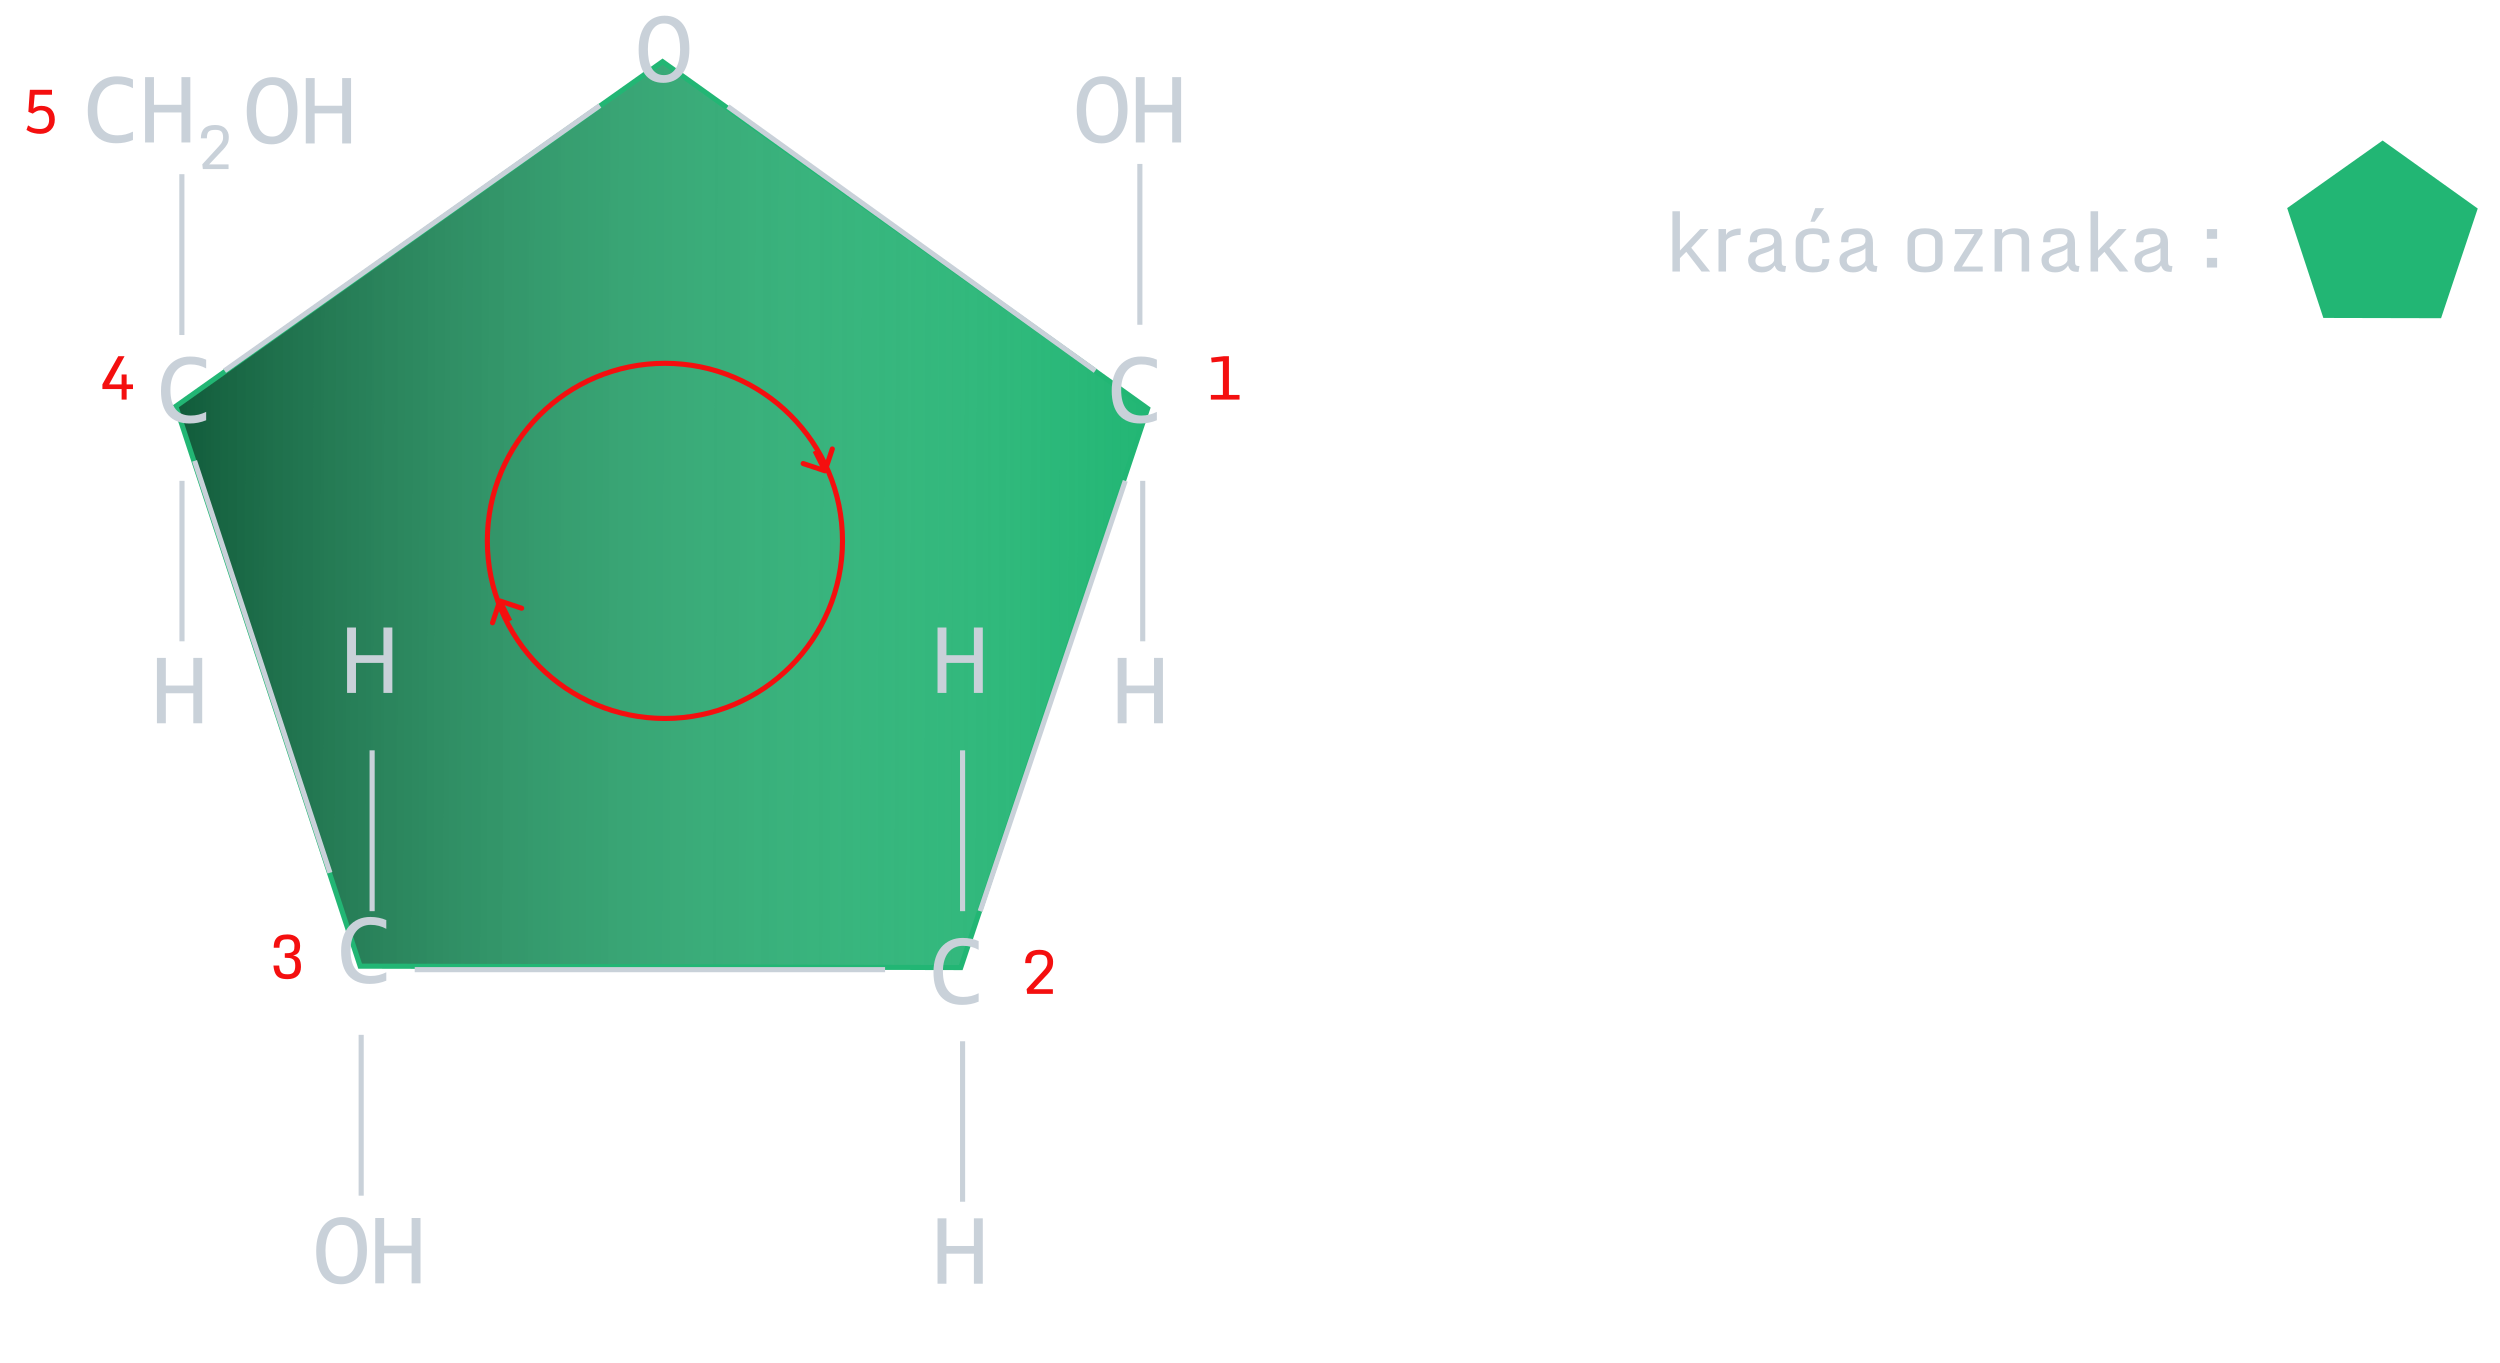 <svg width="488" height="266" viewBox="0 0 488 266" fill="none" xmlns="http://www.w3.org/2000/svg">
<g filter="url(#filter0_d)">
<path fill-rule="evenodd" clip-rule="evenodd" d="M465.086 24.042L483.063 36.898L476.137 57.615L453.878 57.563L447.048 36.814L465.086 24.042V24.042Z" fill="#22B674"/>
<path fill-rule="evenodd" clip-rule="evenodd" d="M465.086 24.042L483.063 36.898L476.137 57.615L453.878 57.563L447.048 36.814L465.086 24.042V24.042Z" stroke="#22B674"/>
</g>
<path d="M326.453 53V41.234H327.922V48.906L331.883 44.719H333.492L330.125 48.359L333.828 53H332.133L329.164 49.156L327.922 50.391V53H326.453ZM335.453 53V44.719H336.922V45.891C337.109 45.38 337.617 45.01 338.445 44.781C338.878 44.656 339.328 44.596 339.797 44.602L339.75 45.859C339.042 45.859 338.393 46 337.805 46.281C337.216 46.562 336.922 46.87 336.922 47.203V53H335.453ZM343.883 53.172C343.044 53.172 342.393 52.945 341.93 52.492C341.466 52.034 341.234 51.466 341.234 50.789C341.234 50.404 341.315 50.083 341.477 49.828C341.805 49.307 342.784 48.81 344.414 48.336C345.357 48.075 345.898 47.852 346.039 47.664C346.185 47.477 346.266 47.331 346.281 47.227C346.297 47.117 346.305 46.945 346.305 46.711C346.305 46.477 346.208 46.247 346.016 46.023C345.828 45.8 345.417 45.688 344.781 45.688C343.885 45.688 343.336 45.859 343.133 46.203C343.029 46.38 342.977 46.62 342.977 46.922V47.289H341.562V46.914C341.562 46.107 341.831 45.513 342.367 45.133C342.909 44.753 343.716 44.562 344.789 44.562C345.862 44.562 346.628 44.807 347.086 45.297C347.544 45.781 347.773 46.474 347.773 47.375V50.906C347.773 51.339 347.828 51.62 347.938 51.75C348.047 51.875 348.281 51.938 348.641 51.938L348.469 53.062H348.172C347.651 53.062 347.263 52.964 347.008 52.766C346.753 52.562 346.557 52.25 346.422 51.828C345.99 52.474 345.469 52.88 344.859 53.047C344.568 53.13 344.242 53.172 343.883 53.172ZM344.617 49.344C343.878 49.557 343.365 49.771 343.078 49.984C342.797 50.198 342.656 50.5 342.656 50.891C342.656 51.276 342.786 51.568 343.047 51.766C343.312 51.964 343.63 52.062 344 52.062C344.375 52.062 344.714 52.016 345.016 51.922C345.318 51.823 345.589 51.68 345.828 51.492C346.073 51.3 346.232 51.081 346.305 50.836V48.445C345.924 48.825 345.362 49.125 344.617 49.344ZM353.398 43.289L354.336 40.625H356.094L354.227 43.289H353.398ZM353.883 53.172C352.19 53.172 351.13 52.583 350.703 51.406C350.578 51.073 350.516 50.708 350.516 50.312V47.156C350.516 46.37 350.815 45.742 351.414 45.273C352.013 44.8 352.823 44.562 353.844 44.562C355.146 44.562 356.042 44.844 356.531 45.406C356.917 45.844 357.109 46.49 357.109 47.344L355.711 47.477C355.711 46.737 355.578 46.255 355.312 46.031C355.052 45.802 354.586 45.688 353.914 45.688C353.242 45.688 352.753 45.805 352.445 46.039C352.138 46.273 351.984 46.659 351.984 47.195V50.438C351.984 51.01 352.146 51.422 352.469 51.672C352.792 51.922 353.289 52.047 353.961 52.047C354.638 52.047 355.089 51.958 355.312 51.781C355.542 51.604 355.682 51.203 355.734 50.578H357.094C357.01 51.536 356.734 52.208 356.266 52.594C355.797 52.979 355.003 53.172 353.883 53.172ZM361.711 53.172C360.872 53.172 360.221 52.945 359.758 52.492C359.294 52.034 359.062 51.466 359.062 50.789C359.062 50.404 359.143 50.083 359.305 49.828C359.633 49.307 360.612 48.81 362.242 48.336C363.185 48.075 363.727 47.852 363.867 47.664C364.013 47.477 364.094 47.331 364.109 47.227C364.125 47.117 364.133 46.945 364.133 46.711C364.133 46.477 364.036 46.247 363.844 46.023C363.656 45.8 363.245 45.688 362.609 45.688C361.714 45.688 361.164 45.859 360.961 46.203C360.857 46.38 360.805 46.62 360.805 46.922V47.289H359.391V46.914C359.391 46.107 359.659 45.513 360.195 45.133C360.737 44.753 361.544 44.562 362.617 44.562C363.69 44.562 364.456 44.807 364.914 45.297C365.372 45.781 365.602 46.474 365.602 47.375V50.906C365.602 51.339 365.656 51.62 365.766 51.75C365.875 51.875 366.109 51.938 366.469 51.938L366.297 53.062H366C365.479 53.062 365.091 52.964 364.836 52.766C364.581 52.562 364.385 52.25 364.25 51.828C363.818 52.474 363.297 52.88 362.688 53.047C362.396 53.13 362.07 53.172 361.711 53.172ZM362.445 49.344C361.706 49.557 361.193 49.771 360.906 49.984C360.625 50.198 360.484 50.5 360.484 50.891C360.484 51.276 360.615 51.568 360.875 51.766C361.141 51.964 361.458 52.062 361.828 52.062C362.203 52.062 362.542 52.016 362.844 51.922C363.146 51.823 363.417 51.68 363.656 51.492C363.901 51.3 364.06 51.081 364.133 50.836V48.445C363.753 48.825 363.19 49.125 362.445 49.344ZM373.812 50.664C373.812 51.586 374.466 52.047 375.773 52.047C377.081 52.047 377.734 51.586 377.734 50.664V47.078C377.734 46.151 377.081 45.688 375.773 45.688C374.466 45.688 373.812 46.151 373.812 47.078V50.664ZM379.203 50.539C379.203 51.352 378.924 51.995 378.367 52.469C377.815 52.938 376.948 53.172 375.766 53.172C374.583 53.172 373.716 52.938 373.164 52.469C372.617 52 372.344 51.357 372.344 50.539V47.203C372.344 46.385 372.617 45.742 373.164 45.273C373.716 44.8 374.583 44.562 375.766 44.562C376.948 44.562 377.815 44.8 378.367 45.273C378.924 45.747 379.203 46.391 379.203 47.203V50.539ZM381.453 53V52.078L385.414 45.688H381.594V44.719H386.961V45.617L382.977 52.031H387.031V53H381.453ZM394.625 46.898C394.625 46.091 394.008 45.688 392.773 45.688C392.164 45.688 391.685 45.818 391.336 46.078C390.987 46.339 390.812 46.68 390.812 47.102V53H389.344V44.719H390.812V45.523C391.365 44.883 392.182 44.562 393.266 44.562C394.672 44.562 395.562 45.057 395.938 46.047C396.042 46.328 396.094 46.641 396.094 46.984V53H394.625V46.898ZM401.148 53.172C400.31 53.172 399.659 52.945 399.195 52.492C398.732 52.034 398.5 51.466 398.5 50.789C398.5 50.404 398.581 50.083 398.742 49.828C399.07 49.307 400.049 48.81 401.68 48.336C402.622 48.075 403.164 47.852 403.305 47.664C403.451 47.477 403.531 47.331 403.547 47.227C403.562 47.117 403.57 46.945 403.57 46.711C403.57 46.477 403.474 46.247 403.281 46.023C403.094 45.8 402.682 45.688 402.047 45.688C401.151 45.688 400.602 45.859 400.398 46.203C400.294 46.38 400.242 46.62 400.242 46.922V47.289H398.828V46.914C398.828 46.107 399.096 45.513 399.633 45.133C400.174 44.753 400.982 44.562 402.055 44.562C403.128 44.562 403.893 44.807 404.352 45.297C404.81 45.781 405.039 46.474 405.039 47.375V50.906C405.039 51.339 405.094 51.62 405.203 51.75C405.312 51.875 405.547 51.938 405.906 51.938L405.734 53.062H405.438C404.917 53.062 404.529 52.964 404.273 52.766C404.018 52.562 403.823 52.25 403.688 51.828C403.255 52.474 402.734 52.88 402.125 53.047C401.833 53.13 401.508 53.172 401.148 53.172ZM401.883 49.344C401.143 49.557 400.63 49.771 400.344 49.984C400.062 50.198 399.922 50.5 399.922 50.891C399.922 51.276 400.052 51.568 400.312 51.766C400.578 51.964 400.896 52.062 401.266 52.062C401.641 52.062 401.979 52.016 402.281 51.922C402.583 51.823 402.854 51.68 403.094 51.492C403.339 51.3 403.497 51.081 403.57 50.836V48.445C403.19 48.825 402.628 49.125 401.883 49.344ZM408.078 53V41.234H409.547V48.906L413.508 44.719H415.117L411.75 48.359L415.453 53H413.758L410.789 49.156L409.547 50.391V53H408.078ZM419.305 53.172C418.466 53.172 417.815 52.945 417.352 52.492C416.888 52.034 416.656 51.466 416.656 50.789C416.656 50.404 416.737 50.083 416.898 49.828C417.227 49.307 418.206 48.81 419.836 48.336C420.779 48.075 421.32 47.852 421.461 47.664C421.607 47.477 421.688 47.331 421.703 47.227C421.719 47.117 421.727 46.945 421.727 46.711C421.727 46.477 421.63 46.247 421.438 46.023C421.25 45.8 420.839 45.688 420.203 45.688C419.307 45.688 418.758 45.859 418.555 46.203C418.451 46.38 418.398 46.62 418.398 46.922V47.289H416.984V46.914C416.984 46.107 417.253 45.513 417.789 45.133C418.331 44.753 419.138 44.562 420.211 44.562C421.284 44.562 422.049 44.807 422.508 45.297C422.966 45.781 423.195 46.474 423.195 47.375V50.906C423.195 51.339 423.25 51.62 423.359 51.75C423.469 51.875 423.703 51.938 424.062 51.938L423.891 53.062H423.594C423.073 53.062 422.685 52.964 422.43 52.766C422.174 52.562 421.979 52.25 421.844 51.828C421.411 52.474 420.891 52.88 420.281 53.047C419.99 53.13 419.664 53.172 419.305 53.172ZM420.039 49.344C419.299 49.557 418.786 49.771 418.5 49.984C418.219 50.198 418.078 50.5 418.078 50.891C418.078 51.276 418.208 51.568 418.469 51.766C418.734 51.964 419.052 52.062 419.422 52.062C419.797 52.062 420.135 52.016 420.438 51.922C420.74 51.823 421.01 51.68 421.25 51.492C421.495 51.3 421.654 51.081 421.727 50.836V48.445C421.346 48.825 420.784 49.125 420.039 49.344ZM430.781 46.609V44.719H432.781V46.609H430.781ZM430.781 52.227V50.336H432.781V52.227H430.781Z" fill="#C9D1D9"/>
<path fill-rule="evenodd" clip-rule="evenodd" d="M129.33 12.036L224.019 79.749L187.536 188.867L70.298 188.593L34.325 79.305L129.33 12.036Z" fill="#22B674"/>
<path fill-rule="evenodd" clip-rule="evenodd" d="M129.33 12.036L224.019 79.749L187.536 188.867L70.298 188.593L34.325 79.305L129.33 12.036Z" fill="url(#paint0_linear)" fill-opacity="0.5"/>
<path fill-rule="evenodd" clip-rule="evenodd" d="M129.33 12.036L224.019 79.749L187.536 188.867L70.298 188.593L34.325 79.305L129.33 12.036Z" stroke="#22B674"/>
<path d="M225.823 82.033C224.801 82.456 223.73 82.668 222.611 82.668C220.807 82.668 219.42 82.131 218.45 81.057C217.487 79.976 217.005 78.381 217.005 76.272C217.005 75.249 217.139 74.325 217.405 73.498C217.672 72.671 218.053 71.971 218.548 71.398C219.043 70.819 219.642 70.373 220.345 70.061C221.048 69.748 221.836 69.592 222.708 69.592C223.301 69.592 223.851 69.644 224.359 69.748C224.866 69.846 225.355 69.999 225.823 70.207V71.916C225.361 71.662 224.883 71.47 224.388 71.34C223.893 71.203 223.353 71.135 222.767 71.135C222.168 71.135 221.624 71.249 221.136 71.477C220.654 71.698 220.244 72.023 219.905 72.453C219.567 72.876 219.306 73.397 219.124 74.016C218.942 74.628 218.851 75.328 218.851 76.115C218.851 77.769 219.186 79.016 219.857 79.856C220.527 80.695 221.51 81.115 222.806 81.115C223.353 81.115 223.877 81.053 224.378 80.93C224.879 80.799 225.361 80.62 225.823 80.393V82.033Z" fill="#C9D1D9"/>
<path d="M191.033 195.521C190.011 195.945 188.94 196.156 187.82 196.156C186.016 196.156 184.63 195.619 183.66 194.545C182.696 193.464 182.214 191.869 182.214 189.76C182.214 188.738 182.348 187.813 182.615 186.986C182.882 186.16 183.263 185.46 183.757 184.887C184.252 184.307 184.851 183.861 185.554 183.549C186.257 183.236 187.045 183.08 187.917 183.08C188.51 183.08 189.06 183.132 189.568 183.236C190.076 183.334 190.564 183.487 191.033 183.695V185.404C190.57 185.15 190.092 184.958 189.597 184.828C189.102 184.691 188.562 184.623 187.976 184.623C187.377 184.623 186.833 184.737 186.345 184.965C185.863 185.186 185.453 185.512 185.115 185.941C184.776 186.365 184.516 186.885 184.333 187.504C184.151 188.116 184.06 188.816 184.06 189.604C184.06 191.257 184.395 192.504 185.066 193.344C185.736 194.184 186.72 194.604 188.015 194.604C188.562 194.604 189.086 194.542 189.587 194.418C190.089 194.288 190.57 194.109 191.033 193.881V195.521Z" fill="#C9D1D9"/>
<path d="M40.242 82.033C39.22 82.456 38.149 82.668 37.029 82.668C35.226 82.668 33.839 82.131 32.869 81.057C31.905 79.976 31.424 78.381 31.424 76.272C31.424 75.249 31.557 74.325 31.824 73.498C32.091 72.671 32.472 71.971 32.967 71.398C33.462 70.819 34.06 70.373 34.764 70.061C35.467 69.748 36.254 69.592 37.127 69.592C37.719 69.592 38.269 69.644 38.777 69.748C39.285 69.846 39.773 69.999 40.242 70.207V71.916C39.78 71.662 39.301 71.47 38.806 71.34C38.312 71.203 37.771 71.135 37.185 71.135C36.587 71.135 36.043 71.249 35.555 71.477C35.073 71.698 34.663 72.023 34.324 72.453C33.986 72.876 33.725 73.397 33.543 74.016C33.361 74.628 33.269 75.328 33.269 76.115C33.269 77.769 33.605 79.016 34.275 79.856C34.946 80.695 35.929 81.115 37.224 81.115C37.771 81.115 38.295 81.053 38.797 80.93C39.298 80.799 39.78 80.62 40.242 80.393V82.033Z" fill="#C9D1D9"/>
<path d="M75.405 191.429C74.383 191.852 73.312 192.063 72.192 192.063C70.388 192.063 69.002 191.526 68.032 190.452C67.068 189.371 66.586 187.776 66.586 185.667C66.586 184.645 66.72 183.72 66.987 182.894C67.254 182.067 67.635 181.367 68.129 180.794C68.624 180.215 69.223 179.769 69.926 179.456C70.629 179.144 71.417 178.987 72.29 178.987C72.882 178.987 73.432 179.039 73.94 179.144C74.448 179.241 74.936 179.394 75.405 179.603V181.312C74.942 181.058 74.464 180.866 73.969 180.735C73.474 180.599 72.934 180.53 72.348 180.53C71.749 180.53 71.206 180.644 70.717 180.872C70.236 181.093 69.825 181.419 69.487 181.849C69.148 182.272 68.888 182.793 68.706 183.411C68.523 184.023 68.432 184.723 68.432 185.511C68.432 187.164 68.767 188.411 69.438 189.251C70.109 190.091 71.092 190.511 72.387 190.511C72.934 190.511 73.458 190.449 73.96 190.325C74.461 190.195 74.942 190.016 75.405 189.788V191.429Z" fill="#C9D1D9"/>
<path d="M142.087 20.792L213.791 72.371" stroke="#C9D1D9"/>
<path d="M117.093 20.605L43.837 72.372" stroke="#C9D1D9"/>
<path d="M191.326 177.86L219.651 93.86" stroke="#C9D1D9"/>
<path d="M220.091 21.349C220.091 22.495 219.954 23.485 219.681 24.318C219.414 25.151 219.049 25.841 218.587 26.388C218.131 26.928 217.594 27.332 216.976 27.599C216.364 27.86 215.716 27.99 215.032 27.99C214.212 27.99 213.496 27.843 212.884 27.55C212.278 27.251 211.774 26.821 211.37 26.261C210.973 25.701 210.677 25.021 210.481 24.22C210.286 23.413 210.188 22.505 210.188 21.496C210.188 20.363 210.322 19.38 210.589 18.546C210.856 17.713 211.217 17.026 211.673 16.486C212.135 15.939 212.672 15.535 213.284 15.275C213.896 15.008 214.544 14.874 215.228 14.874C216.048 14.874 216.761 15.024 217.366 15.324C217.978 15.623 218.486 16.053 218.89 16.613C219.293 17.166 219.593 17.843 219.788 18.644C219.99 19.445 220.091 20.346 220.091 21.349ZM218.284 21.476C218.284 20.727 218.226 20.044 218.108 19.425C217.998 18.8 217.815 18.263 217.561 17.814C217.308 17.365 216.979 17.016 216.575 16.769C216.178 16.522 215.696 16.398 215.13 16.398C214.583 16.398 214.111 16.531 213.714 16.798C213.323 17.059 213.001 17.417 212.747 17.873C212.493 18.322 212.304 18.852 212.181 19.464C212.057 20.07 211.995 20.714 211.995 21.398C211.995 22.153 212.054 22.843 212.171 23.468C212.288 24.087 212.47 24.621 212.718 25.07C212.972 25.512 213.297 25.858 213.694 26.105C214.091 26.352 214.57 26.476 215.13 26.476C215.677 26.476 216.149 26.346 216.546 26.085C216.943 25.819 217.269 25.46 217.522 25.011C217.783 24.555 217.975 24.025 218.099 23.419C218.222 22.814 218.284 22.166 218.284 21.476ZM230.55 27.814H228.811V21.955H223.45V27.814H221.712V15.05H223.45V20.451H228.811V15.05H230.55V27.814Z" fill="#C9D1D9"/>
<path d="M71.626 244.047C71.626 245.193 71.489 246.182 71.216 247.016C70.949 247.849 70.584 248.539 70.122 249.086C69.666 249.626 69.129 250.03 68.51 250.297C67.898 250.557 67.251 250.688 66.567 250.688C65.747 250.688 65.031 250.541 64.419 250.248C63.813 249.949 63.309 249.519 62.905 248.959C62.508 248.399 62.212 247.719 62.016 246.918C61.821 246.111 61.723 245.202 61.723 244.193C61.723 243.061 61.857 242.077 62.124 241.244C62.391 240.411 62.752 239.724 63.208 239.184C63.67 238.637 64.207 238.233 64.819 237.973C65.431 237.706 66.079 237.572 66.762 237.572C67.583 237.572 68.296 237.722 68.901 238.021C69.513 238.321 70.021 238.751 70.424 239.311C70.828 239.864 71.128 240.541 71.323 241.342C71.525 242.143 71.626 243.044 71.626 244.047ZM69.819 244.174C69.819 243.425 69.76 242.742 69.643 242.123C69.532 241.498 69.35 240.961 69.096 240.512C68.842 240.062 68.514 239.714 68.11 239.467C67.713 239.219 67.231 239.096 66.665 239.096C66.118 239.096 65.646 239.229 65.249 239.496C64.858 239.757 64.536 240.115 64.282 240.57C64.028 241.02 63.839 241.55 63.715 242.162C63.592 242.768 63.53 243.412 63.53 244.096C63.53 244.851 63.589 245.541 63.706 246.166C63.823 246.785 64.005 247.318 64.253 247.768C64.507 248.21 64.832 248.555 65.229 248.803C65.626 249.05 66.105 249.174 66.665 249.174C67.212 249.174 67.684 249.044 68.081 248.783C68.478 248.516 68.803 248.158 69.057 247.709C69.318 247.253 69.51 246.723 69.633 246.117C69.757 245.512 69.819 244.864 69.819 244.174ZM82.085 250.512H80.346V244.652H74.985V250.512H73.247V237.748H74.985V243.148H80.346V237.748H82.085V250.512Z" fill="#C9D1D9"/>
<line x1="187.895" y1="177.861" x2="187.895" y2="146.465" stroke="#C9D1D9"/>
<path d="M191.842 135.256H190.104V129.396H184.743V135.256H183.005V122.492H184.743V127.893H190.104V122.492H191.842V135.256Z" fill="#C9D1D9"/>
<line x1="72.639" y1="177.86" x2="72.639" y2="146.465" stroke="#C9D1D9"/>
<line x1="70.5" y1="233.396" x2="70.5" y2="202" stroke="#C9D1D9"/>
<line x1="222.5" y1="63.395" x2="222.5" y2="32" stroke="#C9D1D9"/>
<line x1="35.5" y1="65.395" x2="35.5" y2="34" stroke="#C9D1D9"/>
<path d="M76.587 135.256H74.848V129.396H69.487V135.256H67.749V122.492H69.487V127.893H74.848V122.492H76.587V135.256Z" fill="#C9D1D9"/>
<line x1="223.058" y1="125.184" x2="223.058" y2="93.86" stroke="#C9D1D9"/>
<path d="M227.005 141.184H225.267V135.324H219.906V141.184H218.167V128.42H219.906V133.82H225.267V128.42H227.005V141.184Z" fill="#C9D1D9"/>
<line x1="35.523" y1="125.184" x2="35.523" y2="93.86" stroke="#C9D1D9"/>
<path d="M39.47 141.184H37.732V135.324H32.371V141.184H30.633V128.42H32.371V133.82H37.732V128.42H39.47V141.184Z" fill="#C9D1D9"/>
<line x1="187.895" y1="234.58" x2="187.895" y2="203.256" stroke="#C9D1D9"/>
<path d="M191.842 250.58H190.104V244.72H184.743V250.58H183.005V237.816H184.743V243.216H190.104V237.816H191.842V250.58Z" fill="#C9D1D9"/>
<path d="M25.953 27.335C24.931 27.759 23.86 27.97 22.74 27.97C20.937 27.97 19.55 27.433 18.58 26.359C17.617 25.278 17.135 23.683 17.135 21.574C17.135 20.552 17.268 19.627 17.535 18.8C17.802 17.974 18.183 17.274 18.678 16.701C19.173 16.121 19.772 15.675 20.475 15.363C21.178 15.05 21.966 14.894 22.838 14.894C23.43 14.894 23.981 14.946 24.488 15.05C24.996 15.148 25.485 15.301 25.953 15.509V17.218C25.491 16.964 25.012 16.772 24.518 16.642C24.023 16.505 23.483 16.437 22.897 16.437C22.298 16.437 21.754 16.551 21.266 16.779C20.784 17 20.374 17.326 20.035 17.755C19.697 18.178 19.436 18.699 19.254 19.318C19.072 19.93 18.981 20.63 18.981 21.418C18.981 23.071 19.316 24.318 19.986 25.158C20.657 25.998 21.64 26.418 22.936 26.418C23.483 26.418 24.007 26.356 24.508 26.232C25.009 26.102 25.491 25.923 25.953 25.695V27.335ZM37.154 27.814H35.416V21.955H30.055V27.814H28.317V15.05H30.055V20.451H35.416V15.05H37.154V27.814Z" fill="#C9D1D9"/>
<path d="M39.598 33L39.487 32.074L42.346 28.963C42.866 28.4 43.161 28.055 43.231 27.926C43.305 27.793 43.376 27.648 43.442 27.492C43.512 27.336 43.548 27.107 43.548 26.807C43.548 26.271 43.434 25.895 43.208 25.676C42.981 25.457 42.604 25.348 42.077 25.348C41.749 25.348 41.485 25.369 41.286 25.412C41.087 25.455 40.915 25.537 40.77 25.658C40.512 25.873 40.383 26.32 40.383 27H39.206C39.206 25.266 40.133 24.398 41.989 24.398C42.88 24.398 43.548 24.625 43.993 25.078C44.438 25.527 44.661 26.074 44.661 26.719C44.661 27.363 44.544 27.867 44.309 28.23C44.079 28.594 43.841 28.904 43.594 29.162C43.348 29.416 43.21 29.561 43.178 29.596L40.829 32.086H44.614V33H39.598Z" fill="#C9D1D9"/>
<path d="M58.068 21.535C58.068 22.681 57.931 23.671 57.657 24.504C57.391 25.337 57.026 26.027 56.564 26.574C56.108 27.115 55.571 27.518 54.952 27.785C54.34 28.046 53.693 28.176 53.009 28.176C52.189 28.176 51.472 28.029 50.861 27.736C50.255 27.437 49.751 27.007 49.347 26.447C48.95 25.887 48.654 25.207 48.458 24.406C48.263 23.599 48.165 22.691 48.165 21.682C48.165 20.549 48.299 19.566 48.566 18.732C48.833 17.899 49.194 17.212 49.65 16.672C50.112 16.125 50.649 15.721 51.261 15.461C51.873 15.194 52.521 15.06 53.204 15.06C54.025 15.06 54.737 15.21 55.343 15.51C55.955 15.809 56.463 16.239 56.866 16.799C57.27 17.352 57.569 18.029 57.765 18.83C57.967 19.631 58.068 20.533 58.068 21.535ZM56.261 21.662C56.261 20.913 56.202 20.23 56.085 19.611C55.974 18.986 55.792 18.449 55.538 18C55.284 17.551 54.956 17.203 54.552 16.955C54.155 16.708 53.673 16.584 53.107 16.584C52.56 16.584 52.088 16.717 51.691 16.984C51.3 17.245 50.978 17.603 50.724 18.059C50.47 18.508 50.281 19.038 50.157 19.65C50.034 20.256 49.972 20.9 49.972 21.584C49.972 22.339 50.03 23.029 50.148 23.654C50.265 24.273 50.447 24.807 50.694 25.256C50.948 25.699 51.274 26.044 51.671 26.291C52.068 26.538 52.547 26.662 53.107 26.662C53.654 26.662 54.126 26.532 54.523 26.271C54.92 26.005 55.245 25.646 55.499 25.197C55.76 24.741 55.952 24.211 56.075 23.605C56.199 23 56.261 22.352 56.261 21.662ZM68.526 28H66.788V22.141H61.427V28H59.689V15.236H61.427V20.637H66.788V15.236H68.526V28Z" fill="#C9D1D9"/>
<path d="M134.566 9.535C134.566 10.681 134.429 11.671 134.155 12.504C133.889 13.337 133.524 14.027 133.062 14.574C132.606 15.115 132.069 15.518 131.45 15.785C130.838 16.046 130.191 16.176 129.507 16.176C128.687 16.176 127.971 16.029 127.359 15.736C126.753 15.437 126.249 15.007 125.845 14.447C125.448 13.887 125.152 13.207 124.956 12.406C124.761 11.599 124.663 10.691 124.663 9.682C124.663 8.549 124.797 7.566 125.064 6.732C125.331 5.899 125.692 5.212 126.148 4.672C126.61 4.125 127.147 3.721 127.759 3.461C128.371 3.194 129.019 3.061 129.702 3.061C130.523 3.061 131.236 3.21 131.841 3.51C132.453 3.809 132.961 4.239 133.364 4.799C133.768 5.352 134.068 6.029 134.263 6.83C134.465 7.631 134.566 8.533 134.566 9.535ZM132.759 9.662C132.759 8.913 132.7 8.23 132.583 7.611C132.472 6.986 132.29 6.449 132.036 6C131.782 5.551 131.454 5.202 131.05 4.955C130.653 4.708 130.171 4.584 129.605 4.584C129.058 4.584 128.586 4.717 128.189 4.984C127.798 5.245 127.476 5.603 127.222 6.059C126.968 6.508 126.779 7.038 126.655 7.65C126.532 8.256 126.47 8.9 126.47 9.584C126.47 10.339 126.528 11.029 126.646 11.654C126.763 12.273 126.945 12.807 127.193 13.256C127.446 13.699 127.772 14.044 128.169 14.291C128.566 14.538 129.045 14.662 129.605 14.662C130.152 14.662 130.624 14.532 131.021 14.271C131.418 14.005 131.743 13.646 131.997 13.197C132.258 12.742 132.45 12.211 132.573 11.605C132.697 11 132.759 10.352 132.759 9.662Z" fill="#C9D1D9"/>
<path d="M236.359 78V77.092H238.708V70.518L236.517 70.752L236.412 69.82L238.925 69.527H239.886V77.092H241.96V78H236.359Z" fill="#F40F0F"/>
<path d="M200.505 194L200.394 193.074L203.253 189.963C203.773 189.4 204.068 189.055 204.138 188.926C204.212 188.793 204.283 188.648 204.349 188.492C204.419 188.336 204.455 188.107 204.455 187.807C204.455 187.271 204.341 186.895 204.115 186.676C203.888 186.457 203.511 186.348 202.984 186.348C202.656 186.348 202.392 186.369 202.193 186.412C201.994 186.455 201.822 186.537 201.677 186.658C201.419 186.873 201.291 187.32 201.291 188H200.113C200.113 186.266 201.041 185.398 202.896 185.398C203.787 185.398 204.455 185.625 204.9 186.078C205.345 186.527 205.568 187.074 205.568 187.719C205.568 188.363 205.451 188.867 205.216 189.23C204.986 189.594 204.748 189.904 204.501 190.162C204.255 190.416 204.117 190.561 204.085 190.596L201.736 193.086H205.521V194H200.505Z" fill="#F40F0F"/>
<path d="M57.478 184.625C57.478 183.773 57.035 183.348 56.148 183.348C55.687 183.348 55.367 183.391 55.187 183.477C55.007 183.562 54.878 183.666 54.8 183.787C54.636 184.045 54.554 184.447 54.554 184.994H53.429C53.429 184.279 53.55 183.734 53.792 183.359C54.035 182.98 54.349 182.727 54.736 182.598C55.127 182.465 55.584 182.398 56.107 182.398C56.869 182.398 57.47 182.582 57.912 182.949C58.357 183.312 58.58 183.865 58.58 184.607C58.58 185.178 58.472 185.617 58.257 185.926C58.046 186.23 57.701 186.422 57.22 186.5C57.732 186.605 58.115 186.822 58.369 187.15C58.623 187.479 58.749 188.014 58.749 188.756C58.749 189.498 58.523 190.08 58.07 190.502C57.617 190.92 56.97 191.129 56.13 191.129C55.494 191.129 54.988 191.045 54.613 190.877C54.242 190.709 53.959 190.436 53.763 190.057C53.568 189.678 53.437 189.15 53.371 188.475H54.496C54.542 189.17 54.693 189.631 54.947 189.857C55.087 189.982 55.253 190.068 55.445 190.115C55.636 190.158 55.886 190.18 56.195 190.18C56.691 190.18 57.054 190.053 57.285 189.799C57.515 189.545 57.63 189.121 57.63 188.527C57.63 187.934 57.521 187.541 57.302 187.35C57.087 187.154 56.822 187.039 56.505 187.004C56.193 186.969 55.888 186.951 55.591 186.951V186.078C56.216 186.078 56.638 186.027 56.857 185.926C57.076 185.824 57.234 185.701 57.331 185.557C57.429 185.408 57.478 185.098 57.478 184.625Z" fill="#F40F0F"/>
<path d="M23.74 78V75.943H19.99V75.023L23.089 69.527H24.314L21.302 75.035H23.74V73.096H24.718V75.035H25.96V75.943H24.718V78H23.74Z" fill="#F40F0F"/>
<path d="M6.531 21.201C6.925 20.842 7.439 20.662 8.072 20.662C8.931 20.662 9.583 20.9 10.029 21.377C10.474 21.854 10.697 22.512 10.697 23.352C10.697 24.188 10.435 24.859 9.912 25.367C9.392 25.875 8.707 26.129 7.855 26.129C7.449 26.129 7.064 26.086 6.701 26C6.337 25.918 6.054 25.83 5.851 25.736C5.648 25.643 5.419 25.521 5.166 25.373L5.476 24.477C5.718 24.637 5.925 24.76 6.097 24.846C6.542 25.068 7.113 25.18 7.808 25.18C8.664 25.18 9.216 24.844 9.466 24.172C9.548 23.953 9.589 23.705 9.589 23.428C9.589 22.834 9.455 22.371 9.185 22.039C8.916 21.703 8.498 21.535 7.931 21.535C7.658 21.535 7.414 21.584 7.199 21.682C6.988 21.775 6.718 21.941 6.39 22.18L5.535 21.828L5.833 17.527H10.152V18.494H6.777L6.531 21.201Z" fill="#F40F0F"/>
<circle cx="129.791" cy="105.581" r="34.663" stroke="#F40F0F"/>
<path d="M160.888 92.381C161.15 92.468 161.434 92.327 161.521 92.065L162.944 87.796C163.031 87.534 162.89 87.25 162.628 87.163C162.366 87.076 162.083 87.217 161.995 87.479L160.73 91.274L156.936 90.009C156.674 89.922 156.39 90.063 156.303 90.325C156.216 90.587 156.357 90.871 156.619 90.958L160.888 92.381ZM158.646 88.223L160.599 92.13L161.494 91.683L159.54 87.776L158.646 88.223Z" fill="#F40F0F"/>
<path d="M97.716 116.828C97.454 116.74 97.171 116.882 97.084 117.144L95.661 121.413C95.573 121.675 95.715 121.958 95.977 122.045C96.239 122.133 96.522 121.991 96.609 121.729L97.874 117.934L101.669 119.199C101.931 119.287 102.214 119.145 102.302 118.883C102.389 118.621 102.247 118.338 101.985 118.251L97.716 116.828ZM99.959 120.985L98.005 117.078L97.111 117.526L99.064 121.433L99.959 120.985Z" fill="#F40F0F"/>
<line x1="80.954" y1="189.277" x2="172.767" y2="189.277" stroke="#C9D1D9"/>
<path d="M64.401 170.362L37.977 89.954" stroke="#C9D1D9"/>
<defs>
<filter id="filter0_d" x="442.458" y="23.634" width="45.197" height="42.482" filterUnits="userSpaceOnUse" color-interpolation-filters="sRGB">
<feFlood flood-opacity="0" result="BackgroundImageFix"/>
<feColorMatrix in="SourceAlpha" type="matrix" values="0 0 0 0 0 0 0 0 0 0 0 0 0 0 0 0 0 0 127 0"/>
<feOffset dy="4"/>
<feGaussianBlur stdDeviation="2"/>
<feColorMatrix type="matrix" values="0 0 0 0 0 0 0 0 0 0 0 0 0 0 0 0 0 0 0.25 0"/>
<feBlend mode="normal" in2="BackgroundImageFix" result="effect1_dropShadow"/>
<feBlend mode="normal" in="SourceGraphic" in2="effect1_dropShadow" result="shape"/>
</filter>
<linearGradient id="paint0_linear" x1="34.276" y1="100.161" x2="223.971" y2="100.605" gradientUnits="userSpaceOnUse">
<stop/>
<stop offset="1" stop-color="white" stop-opacity="0"/>
</linearGradient>
</defs>
</svg>
